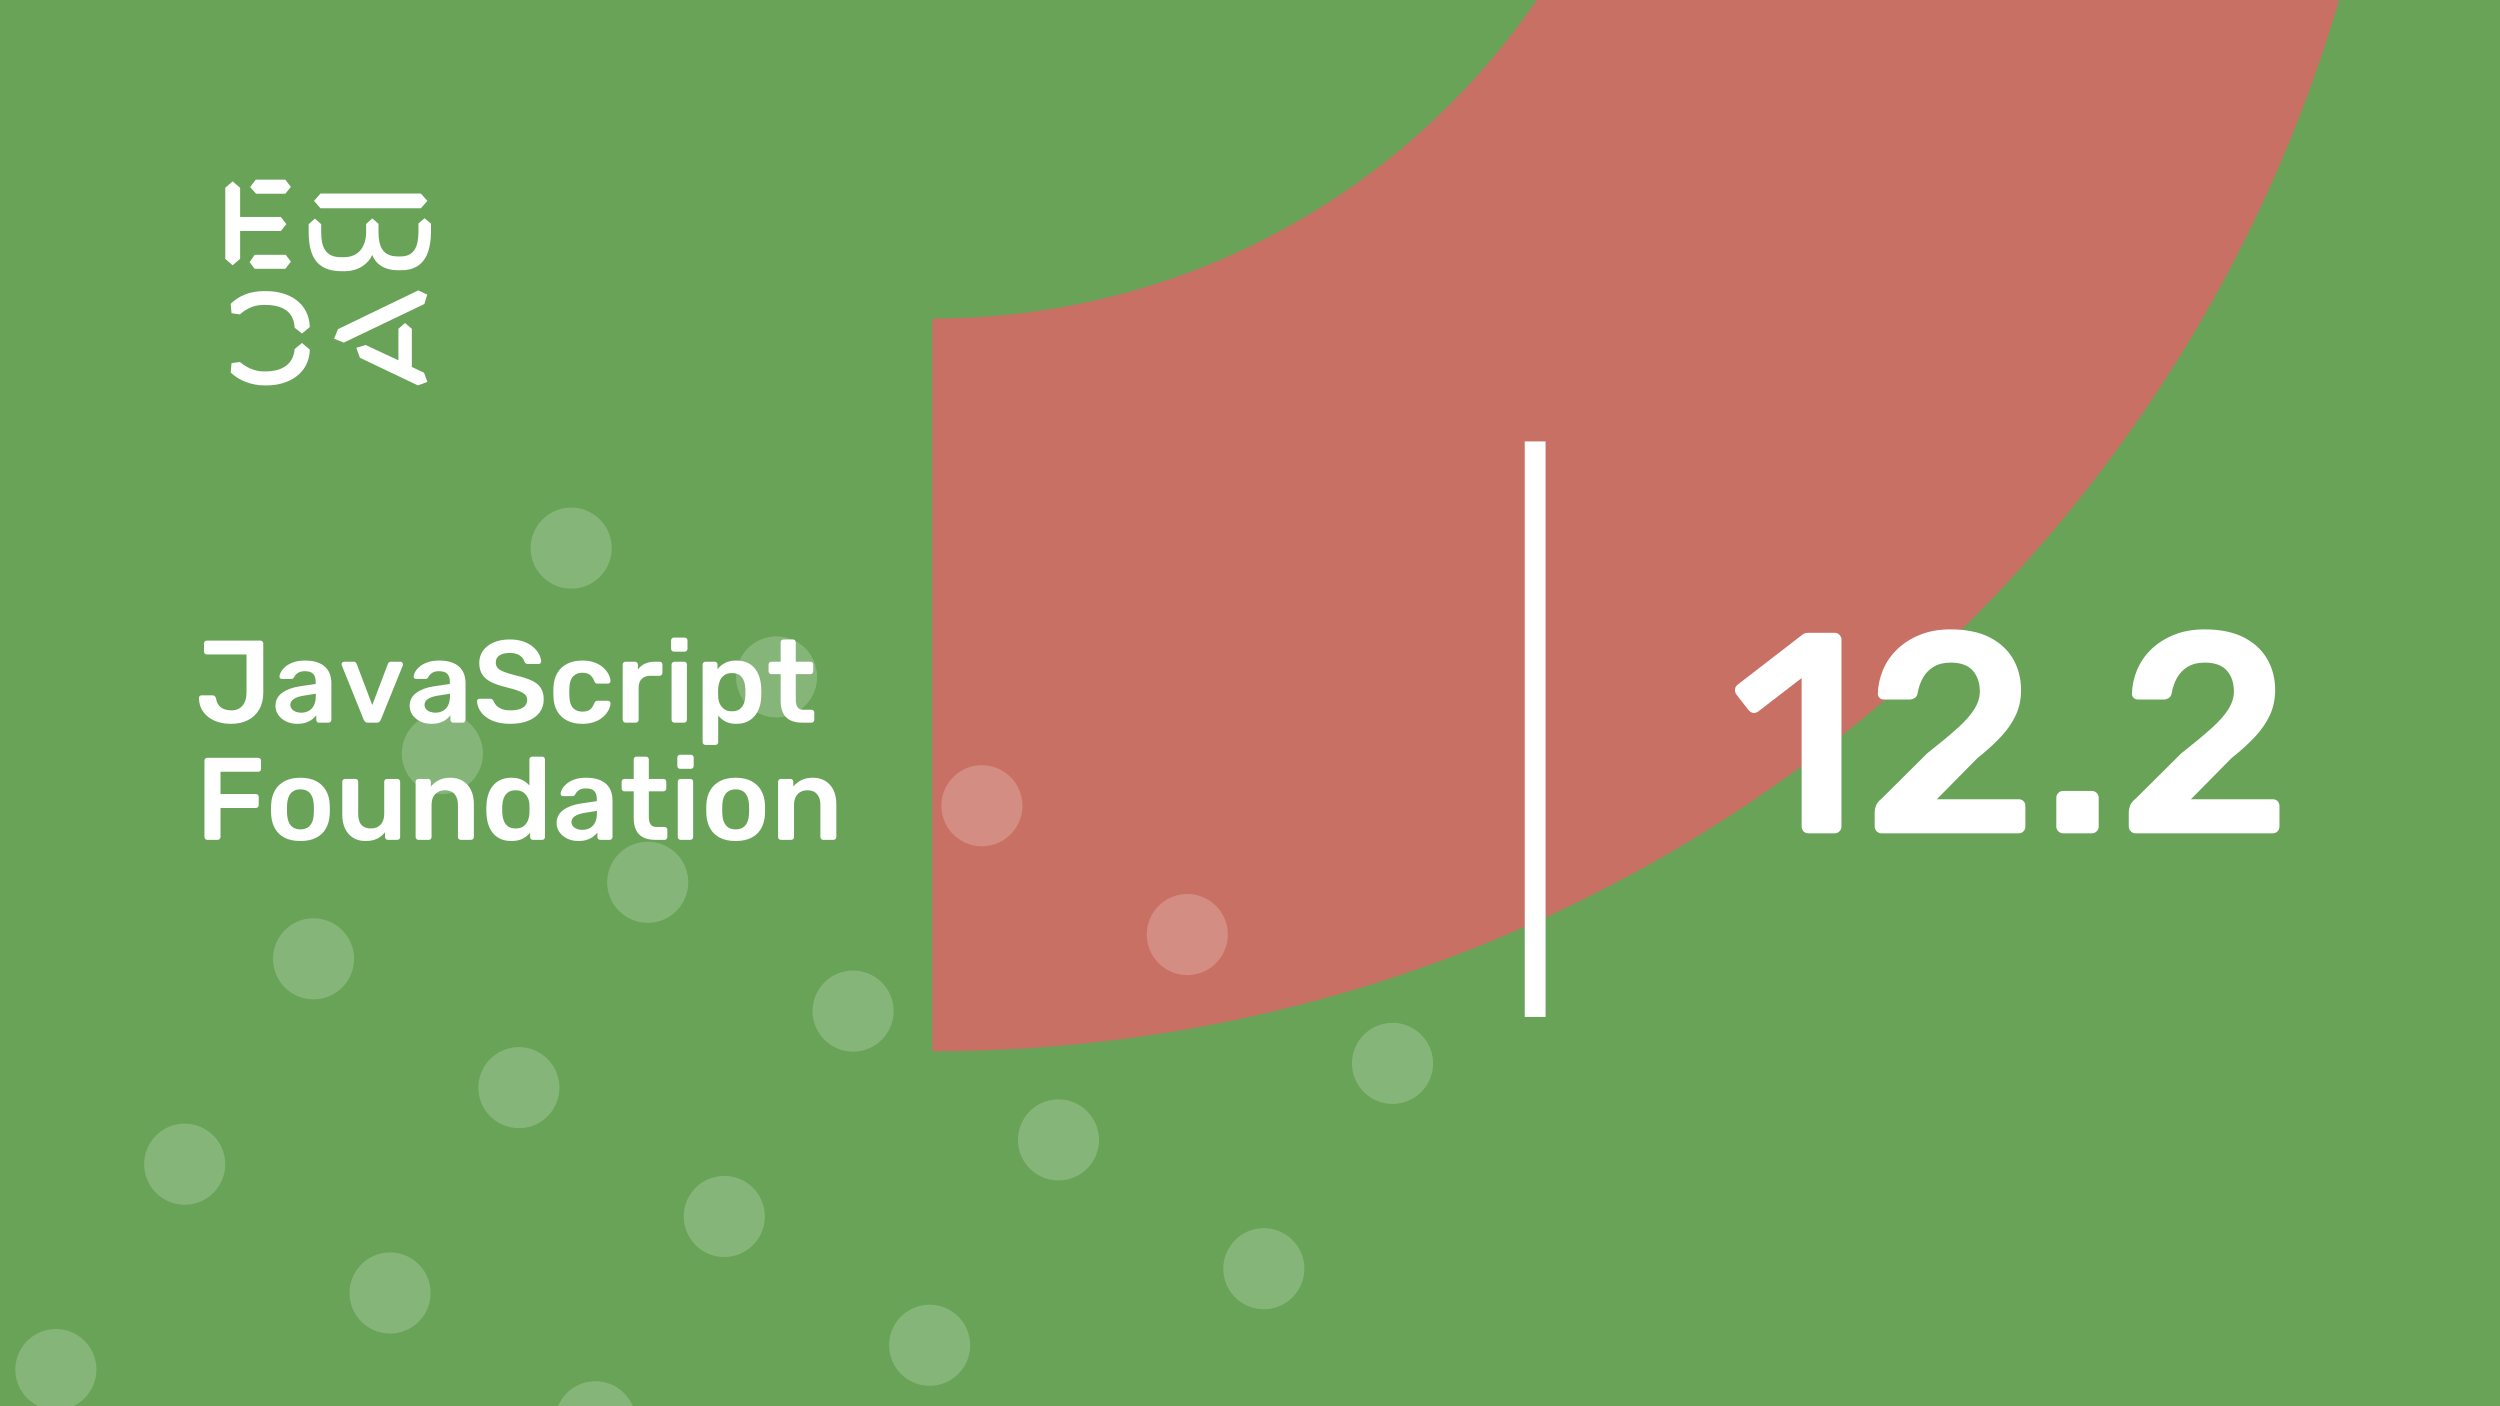 <svg xmlns="http://www.w3.org/2000/svg" version="1.1" xmlns:xlink="http://www.w3.org/1999/xlink" xmlns:svgjs="http://svgjs.dev/svgjs" viewBox="0 0 1920 1080" id="hidden-cover-svg"><g><rect width="1920" height="1080" fill="#68a357"/></g><g fill="#c97064"><path d="M716 244.687C1027.07 244.687 1278.69 -7.552 1278.69 -318L1842 -318C1842 303.522 1338.15 807.374 716 807.374L716 244.687Z"/></g><g fill="#ffffff" opacity="0.2"><path d="M59.455 1025.44C74.036 1034.58 78.43 1053.77 69.284 1068.35C60.138 1082.93 40.95 1087.32 26.37 1078.18C11.789 1069.03 7.395 1049.85 16.541 1035.27C25.687 1020.69 44.875 1016.29 59.455 1025.44ZM115.48 877.553C106.334 892.133 110.729 911.319 125.309 920.464C139.89 929.608 159.077 925.213 168.224 910.634C177.37 896.054 172.975 876.869 158.395 867.724C143.815 858.579 124.627 862.974 115.48 877.553ZM214.42 719.84C205.274 734.42 209.668 753.605 224.249 762.75C238.829 771.895 258.017 767.5 267.163 752.921C276.31 738.341 271.915 719.155 257.335 710.01C242.754 700.865 223.566 705.26 214.42 719.84ZM313.36 562.127C304.213 576.706 308.608 595.892 323.188 605.037C337.769 614.182 356.956 609.787 366.103 595.207C375.249 580.628 370.855 561.442 356.274 552.297C341.694 543.152 322.506 547.547 313.36 562.127ZM412.299 404.414C403.153 418.993 407.547 438.179 422.128 447.324C436.708 456.469 455.896 452.074 465.042 437.494C474.189 422.915 469.794 403.729 455.214 394.584C440.633 385.439 421.446 389.834 412.299 404.414ZM174.263 1134.19C165.117 1148.77 169.512 1167.96 184.092 1177.1C198.673 1186.25 217.86 1181.85 227.007 1167.27C236.153 1152.69 231.758 1133.51 217.178 1124.36C202.597 1115.22 183.41 1119.61 174.263 1134.19ZM273.203 976.477C264.056 991.057 268.451 1010.24 283.032 1019.39C297.612 1028.53 316.8 1024.14 325.946 1009.56C335.093 994.979 330.698 975.792 316.117 966.648C301.537 957.503 282.349 961.898 273.203 976.477ZM372.143 818.764C362.996 833.344 367.391 852.53 381.971 861.675C396.552 870.82 415.739 866.425 424.886 851.845C434.032 837.266 429.638 818.08 415.057 808.935C400.477 799.79 381.289 804.185 372.143 818.764ZM471.082 661.051C461.936 675.631 466.33 694.817 480.911 703.962C495.491 713.106 514.679 708.711 523.825 694.132C532.972 679.552 528.577 660.367 513.997 651.222C499.416 642.077 480.228 646.472 471.082 661.051ZM570.022 503.338C560.875 517.918 565.27 537.103 579.85 546.248C594.431 555.393 613.619 550.998 622.765 536.419C631.911 521.839 627.517 502.653 612.936 493.508C598.356 484.363 579.168 488.758 570.022 503.338ZM331.986 1233.11C322.84 1247.69 327.234 1266.88 341.815 1276.03C356.395 1285.17 375.583 1280.78 384.729 1266.2C393.875 1251.62 389.481 1232.43 374.9 1223.29C360.32 1214.14 341.132 1218.54 331.986 1233.11ZM430.925 1075.4C421.779 1089.98 426.174 1109.17 440.754 1118.31C455.335 1127.46 474.522 1123.06 483.669 1108.48C492.815 1093.9 488.42 1074.72 473.84 1065.57C459.26 1056.43 440.072 1060.82 430.925 1075.4ZM529.865 917.688C520.719 932.268 525.113 951.454 539.694 960.599C554.274 969.744 573.462 965.349 582.608 950.77C591.755 936.19 587.36 917.004 572.78 907.859C558.199 898.714 539.011 903.109 529.865 917.688ZM628.805 759.976C619.658 774.555 624.053 793.741 638.633 802.886C653.214 812.031 672.402 807.636 681.548 793.056C690.694 778.477 686.3 759.291 671.719 750.146C657.139 741.001 637.951 745.396 628.805 759.976ZM727.744 602.263C718.598 616.842 722.992 636.028 737.573 645.173C752.153 654.318 771.341 649.923 780.487 635.343C789.634 620.764 785.239 601.578 770.659 592.433C756.078 583.288 736.787 587.707 727.744 602.263ZM489.708 1332.04C480.562 1346.62 484.957 1365.81 499.537 1374.95C514.118 1384.1 533.305 1379.7 542.452 1365.12C551.598 1350.54 547.203 1331.35 532.623 1322.21C518.042 1313.06 498.855 1317.46 489.708 1332.04ZM588.648 1174.33C579.502 1188.91 583.896 1208.09 598.477 1217.24C613.057 1226.38 632.245 1221.99 641.391 1207.41C650.538 1192.83 646.143 1173.64 631.563 1164.5C616.982 1155.35 597.794 1159.75 588.648 1174.33ZM687.587 1016.61C678.441 1031.19 682.836 1050.38 697.416 1059.52C711.997 1068.67 731.185 1064.27 740.331 1049.69C749.477 1035.11 745.083 1015.93 730.502 1006.78C715.922 997.638 696.734 1002.03 687.587 1016.61ZM786.527 858.9C777.381 873.479 781.775 892.666 796.356 901.811C810.936 910.956 830.124 906.561 839.27 891.981C848.417 877.401 844.022 858.215 829.442 849.07C814.861 839.925 795.57 844.344 786.527 858.9ZM885.467 701.187C876.32 715.767 880.715 734.952 895.295 744.097C909.876 753.242 929.064 748.847 938.21 734.268C947.356 719.688 942.962 700.502 928.381 691.357C913.801 682.212 894.51 686.631 885.467 701.187ZM647.431 1430.96C638.285 1445.54 642.679 1464.73 657.26 1473.87C671.84 1483.02 691.028 1478.62 700.174 1464.05C709.321 1449.47 704.926 1430.28 690.345 1421.13C675.765 1411.99 656.577 1416.38 647.431 1430.96ZM746.37 1273.25C737.224 1287.83 741.619 1307.02 756.199 1316.16C770.78 1325.31 789.967 1320.91 799.114 1306.33C808.26 1291.75 803.866 1272.57 789.285 1263.42C774.705 1254.28 755.517 1258.67 746.37 1273.25ZM845.31 1115.54C836.164 1130.12 840.558 1149.3 855.139 1158.45C869.719 1167.59 888.907 1163.2 898.053 1148.62C907.2 1134.04 902.805 1114.85 888.225 1105.71C873.644 1096.56 854.353 1100.98 845.31 1115.54ZM944.25 957.824C935.103 972.404 939.498 991.59 954.078 1000.74C968.659 1009.88 987.847 1005.49 996.993 990.905C1006.14 976.326 1001.74 957.14 987.164 947.995C972.584 938.85 953.293 943.268 944.25 957.824ZM1043.09 800.135C1033.94 814.714 1038.33 833.901 1052.91 843.046C1067.5 852.19 1086.68 847.795 1095.83 833.216C1104.98 818.636 1100.58 799.45 1086 790.305C1071.52 781.136 1052.23 785.555 1043.09 800.135Z"/></g><g><path d="M178.635 139.281L184.422 144.246V166.626H215.704L219.958 172.147L215.69 177.397H184.422V198.795L178.635 203.747L173 198.795V144.232L178.635 139.281ZM195.554 195.68H219.406L223.397 200.915L219.143 206.45H195.554L191.7 201.342L195.554 195.68ZM196.382 138H219.129L223.383 143.52L219.129 148.77H196.659L192.115 143.677L196.382 138ZM323.155 148.628L328.251 154.291L323.155 159.968H246.13L241.172 154.291L246.13 148.628H323.155ZM237.043 172.147L241.849 167.893L246.669 172.147V178.393C246.669 188.879 249.417 197.515 261.668 197.515H264.14C275.147 197.515 281.197 189.86 281.197 177.952V172.005L285.879 167.75L290.699 171.862V178.379C290.699 189.007 293.723 196.946 305.56 196.946H307.618C319.178 196.946 321.235 187.869 321.373 177.952V171.578L326.056 167.608L331 171.72V178.094C330.862 191.838 327.285 207.574 308.032 207.574H305.974C294.552 207.574 288.365 202.324 285.892 195.808C283.006 202.466 275.299 208.286 264.844 208.286H262.358C242.553 208.286 237.194 195.964 237.056 178.663V172.147H237.043ZM276.391 274.744L273.642 267.089L280.796 264.969L305.974 276.721V252.491L311.07 248.095L316.291 252.491V281.829L325.641 286.226L328.251 293.311L320.959 296L276.391 274.744ZM321.235 223.011L328.113 226.27L325.917 233.497L264.002 263.119L256.571 260.146L259.596 252.776L321.235 223.011ZM231.905 263.404L237.954 268.512C237.402 286.51 222.403 296 204.669 296H202.874C194.062 296 183.759 292.6 177.157 286.083L177.834 278.855L184.298 278.002C189.118 282.256 195.858 285.229 202.183 285.229H204.117C216.091 285.229 225.303 280.136 226.27 268.085L231.905 263.404ZM226.256 251.638C225.704 239.16 216.629 234.209 204.103 234.209H202.169C194.739 234.209 189.104 237.182 184.284 241.436L177.834 240.583L177.143 233.355C183.745 226.696 192.957 223.58 202.597 223.58H204.517C222.403 223.58 237.402 232.942 237.94 251.211L231.891 256.176L226.256 251.638Z" fill="#ffffff"/></g><path d="M1171 781L1171 339L1187 339L1187 781L1171 781Z" fill="#ffffff"/><g fill="#ffffff" id="info-group"><path d="M177.36 555.9L177.36 555.9Q172.5 555.9 168.135 554.685Q163.77 553.47 160.35 550.95Q156.93 548.43 154.905 544.74Q152.88 541.05 152.79 536.01L152.79 536.01Q152.79 535.2 153.33 534.615Q153.87 534.03 154.68 534.03L154.68 534.03L163.23 534.03Q164.4 534.03 164.985 534.66Q165.57 535.29 165.93 536.37L165.93 536.37Q166.38 539.61 168 541.635Q169.62 543.66 172.095 544.605Q174.57 545.55 177.63 545.55L177.63 545.55Q183.3 545.55 186.315 541.86Q189.33 538.17 189.33 531.6L189.33 531.6L189.33 502.62L158.82 502.62Q157.83 502.62 157.245 501.99Q156.66 501.36 156.66 500.46L156.66 500.46L156.66 494.16Q156.66 493.26 157.245 492.63Q157.83 492 158.82 492L158.82 492L199.95 492Q200.94 492 201.57 492.63Q202.2 493.26 202.2 494.25L202.2 494.25L202.2 531.96Q202.2 539.43 199.095 544.83Q195.99 550.23 190.455 553.065Q184.92 555.9 177.36 555.9ZM228.21 555.9L228.21 555.9Q223.53 555.9 219.75 554.055Q215.97 552.21 213.765 549.105Q211.56 546 211.56 542.13L211.56 542.13Q211.56 535.83 216.69 532.095Q221.82 528.36 230.1 527.1L230.1 527.1L242.43 525.3L242.43 523.41Q242.43 519.63 240.54 517.56Q238.65 515.49 234.06 515.49L234.06 515.49Q230.82 515.49 228.795 516.795Q226.77 518.1 225.78 520.26L225.78 520.26Q225.06 521.43 223.71 521.43L223.71 521.43L216.6 521.43Q215.61 521.43 215.115 520.89Q214.62 520.35 214.62 519.45L214.62 519.45Q214.71 518.01 215.835 515.94Q216.96 513.87 219.255 511.935Q221.55 510 225.24 508.65Q228.93 507.3 234.15 507.3L234.15 507.3Q239.82 507.3 243.735 508.695Q247.65 510.09 249.99 512.43Q252.33 514.77 253.41 517.92Q254.49 521.07 254.49 524.58L254.49 524.58L254.49 552.84Q254.49 553.74 253.86 554.37Q253.23 555 252.33 555L252.33 555L245.04 555Q244.05 555 243.465 554.37Q242.88 553.74 242.88 552.84L242.88 552.84L242.88 549.33Q241.71 550.95 239.73 552.48Q237.75 554.01 234.915 554.955Q232.08 555.9 228.21 555.9ZM231.27 547.35L231.27 547.35Q234.42 547.35 236.985 546Q239.55 544.65 241.035 541.815Q242.52 538.98 242.52 534.66L242.52 534.66L242.52 532.77L233.52 534.21Q228.21 535.02 225.6 536.82Q222.99 538.62 222.99 541.23L222.99 541.23Q222.99 543.21 224.205 544.605Q225.42 546 227.31 546.675Q229.2 547.35 231.27 547.35ZM289.23 555L282.57 555Q281.13 555 280.455 554.325Q279.78 553.65 279.33 552.75L279.33 552.75L262.5 510.99Q262.32 510.54 262.32 510.18L262.32 510.18Q262.32 509.37 262.905 508.785Q263.49 508.2 264.3 508.2L264.3 508.2L271.59 508.2Q272.67 508.2 273.21 508.785Q273.75 509.37 273.93 509.91L273.93 509.91L285.9 541.5L297.87 509.91Q298.05 509.37 298.59 508.785Q299.13 508.2 300.21 508.2L300.21 508.2L307.59 508.2Q308.31 508.2 308.895 508.785Q309.48 509.37 309.48 510.18L309.48 510.18Q309.48 510.54 309.39 510.99L309.39 510.99L292.47 552.75Q292.11 553.65 291.39 554.325Q290.67 555 289.23 555L289.23 555ZM331.26 555.9L331.26 555.9Q326.58 555.9 322.8 554.055Q319.02 552.21 316.815 549.105Q314.61 546 314.61 542.13L314.61 542.13Q314.61 535.83 319.74 532.095Q324.87 528.36 333.15 527.1L333.15 527.1L345.48 525.3L345.48 523.41Q345.48 519.63 343.59 517.56Q341.7 515.49 337.11 515.49L337.11 515.49Q333.87 515.49 331.845 516.795Q329.82 518.1 328.83 520.26L328.83 520.26Q328.11 521.43 326.76 521.43L326.76 521.43L319.65 521.43Q318.66 521.43 318.165 520.89Q317.67 520.35 317.67 519.45L317.67 519.45Q317.76 518.01 318.885 515.94Q320.01 513.87 322.305 511.935Q324.6 510 328.29 508.65Q331.98 507.3 337.2 507.3L337.2 507.3Q342.87 507.3 346.785 508.695Q350.7 510.09 353.04 512.43Q355.38 514.77 356.46 517.92Q357.54 521.07 357.54 524.58L357.54 524.58L357.54 552.84Q357.54 553.74 356.91 554.37Q356.28 555 355.38 555L355.38 555L348.09 555Q347.1 555 346.515 554.37Q345.93 553.74 345.93 552.84L345.93 552.84L345.93 549.33Q344.76 550.95 342.78 552.48Q340.8 554.01 337.965 554.955Q335.13 555.9 331.26 555.9ZM334.32 547.35L334.32 547.35Q337.47 547.35 340.035 546Q342.6 544.65 344.085 541.815Q345.57 538.98 345.57 534.66L345.57 534.66L345.57 532.77L336.57 534.21Q331.26 535.02 328.65 536.82Q326.04 538.62 326.04 541.23L326.04 541.23Q326.04 543.21 327.255 544.605Q328.47 546 330.36 546.675Q332.25 547.35 334.32 547.35ZM392.01 555.9L392.01 555.9Q383.64 555.9 378.015 553.425Q372.39 550.95 369.465 546.945Q366.54 542.94 366.36 538.53L366.36 538.53Q366.36 537.72 366.9 537.18Q367.44 536.64 368.25 536.64L368.25 536.64L376.26 536.64Q377.43 536.64 378.015 537.135Q378.6 537.63 379.05 538.35L379.05 538.35Q379.59 540.06 381.12 541.725Q382.65 543.39 385.305 544.47Q387.96 545.55 392.01 545.55L392.01 545.55Q398.49 545.55 401.685 543.39Q404.88 541.23 404.88 537.54L404.88 537.54Q404.88 534.93 403.17 533.355Q401.46 531.78 397.905 530.475Q394.35 529.17 388.5 527.73L388.5 527.73Q381.75 526.11 377.205 523.815Q372.66 521.52 370.365 518.01Q368.07 514.5 368.07 509.1L368.07 509.1Q368.07 503.88 370.905 499.83Q373.74 495.78 379.005 493.44Q384.27 491.1 391.56 491.1L391.56 491.1Q397.41 491.1 401.91 492.675Q406.41 494.25 409.38 496.815Q412.35 499.38 413.925 502.305Q415.5 505.23 415.59 508.02L415.59 508.02Q415.59 508.74 415.095 509.325Q414.6 509.91 413.7 509.91L413.7 509.91L405.33 509.91Q404.61 509.91 403.89 509.55Q403.17 509.19 402.72 508.2L402.72 508.2Q402.18 505.41 399.21 503.43Q396.24 501.45 391.56 501.45L391.56 501.45Q386.7 501.45 383.73 503.25Q380.76 505.05 380.76 508.83L380.76 508.83Q380.76 511.35 382.245 513.015Q383.73 514.68 387.015 515.94Q390.3 517.2 395.7 518.64L395.7 518.64Q403.35 520.35 408.21 522.6Q413.07 524.85 415.32 528.315Q417.57 531.78 417.57 537.09L417.57 537.09Q417.57 543.03 414.375 547.215Q411.18 551.4 405.42 553.65Q399.66 555.9 392.01 555.9ZM447.09 555.9L447.09 555.9Q440.61 555.9 435.705 553.47Q430.8 551.04 428.055 546.405Q425.31 541.77 425.04 535.2L425.04 535.2Q424.95 533.85 424.95 531.645Q424.95 529.44 425.04 528L425.04 528Q425.31 521.43 428.055 516.795Q430.8 512.16 435.705 509.73Q440.61 507.3 447.09 507.3L447.09 507.3Q452.85 507.3 456.9 508.875Q460.95 510.45 463.56 512.925Q466.17 515.4 467.475 518.055Q468.78 520.71 468.87 522.87L468.87 522.87Q468.96 523.86 468.285 524.445Q467.61 525.03 466.71 525.03L466.71 525.03L458.79 525.03Q457.89 525.03 457.395 524.58Q456.9 524.13 456.45 523.23L456.45 523.23Q455.1 519.63 452.895 518.145Q450.69 516.66 447.27 516.66L447.27 516.66Q442.77 516.66 440.115 519.495Q437.46 522.33 437.28 528.45L437.28 528.45Q437.1 531.87 437.28 534.75L437.28 534.75Q437.46 540.96 440.115 543.75Q442.77 546.54 447.27 546.54L447.27 546.54Q450.78 546.54 452.94 545.055Q455.1 543.57 456.45 539.97L456.45 539.97Q456.9 539.07 457.395 538.62Q457.89 538.17 458.79 538.17L458.79 538.17L466.71 538.17Q467.61 538.17 468.285 538.755Q468.96 539.34 468.87 540.33L468.87 540.33Q468.78 541.95 468.015 543.975Q467.25 546 465.585 548.115Q463.92 550.23 461.4 551.985Q458.88 553.74 455.325 554.82Q451.77 555.9 447.09 555.9ZM488.22 555L480.39 555Q479.49 555 478.86 554.37Q478.23 553.74 478.23 552.84L478.23 552.84L478.23 510.45Q478.23 509.46 478.86 508.83Q479.49 508.2 480.39 508.2L480.39 508.2L487.68 508.2Q488.58 508.2 489.255 508.83Q489.93 509.46 489.93 510.45L489.93 510.45L489.93 514.14Q492 511.26 495.285 509.73Q498.57 508.2 502.89 508.2L502.89 508.2L506.58 508.2Q507.57 508.2 508.155 508.83Q508.74 509.46 508.74 510.36L508.74 510.36L508.74 516.84Q508.74 517.74 508.155 518.37Q507.57 519 506.58 519L506.58 519L499.56 519Q495.24 519 492.855 521.385Q490.47 523.77 490.47 528.09L490.47 528.09L490.47 552.84Q490.47 553.74 489.84 554.37Q489.21 555 488.22 555L488.22 555ZM525.39 555L517.92 555Q517.02 555 516.39 554.37Q515.76 553.74 515.76 552.84L515.76 552.84L515.76 510.36Q515.76 509.46 516.39 508.83Q517.02 508.2 517.92 508.2L517.92 508.2L525.39 508.2Q526.38 508.2 526.965 508.83Q527.55 509.46 527.55 510.36L527.55 510.36L527.55 552.84Q527.55 553.74 526.965 554.37Q526.38 555 525.39 555L525.39 555ZM525.75 500.46L517.56 500.46Q516.66 500.46 516.03 499.83Q515.4 499.2 515.4 498.3L515.4 498.3L515.4 491.82Q515.4 490.92 516.03 490.29Q516.66 489.66 517.56 489.66L517.56 489.66L525.75 489.66Q526.74 489.66 527.37 490.29Q528 490.92 528 491.82L528 491.82L528 498.3Q528 499.2 527.37 499.83Q526.74 500.46 525.75 500.46L525.75 500.46ZM549.42 572.1L541.77 572.1Q540.87 572.1 540.24 571.47Q539.61 570.84 539.61 569.94L539.61 569.94L539.61 510.36Q539.61 509.46 540.24 508.83Q540.87 508.2 541.77 508.2L541.77 508.2L548.88 508.2Q549.87 508.2 550.455 508.83Q551.04 509.46 551.04 510.36L551.04 510.36L551.04 513.96Q553.2 511.08 556.71 509.19Q560.22 507.3 565.44 507.3L565.44 507.3Q570.21 507.3 573.72 508.83Q577.23 510.36 579.57 513.195Q581.91 516.03 583.17 519.9Q584.43 523.77 584.61 528.45L584.61 528.45Q584.7 529.98 584.7 531.6Q584.7 533.22 584.61 534.84L584.61 534.84Q584.52 539.34 583.26 543.165Q582 546.99 579.615 549.825Q577.23 552.66 573.72 554.28Q570.21 555.9 565.44 555.9L565.44 555.9Q560.58 555.9 557.16 554.145Q553.74 552.39 551.58 549.51L551.58 549.51L551.58 569.94Q551.58 570.84 550.995 571.47Q550.41 572.1 549.42 572.1L549.42 572.1ZM562.11 546.27L562.11 546.27Q565.98 546.27 568.14 544.605Q570.3 542.94 571.29 540.24Q572.28 537.54 572.46 534.3L572.46 534.3Q572.55 531.6 572.46 528.9L572.46 528.9Q572.28 525.66 571.29 522.96Q570.3 520.26 568.14 518.595Q565.98 516.93 562.11 516.93L562.11 516.93Q558.42 516.93 556.125 518.64Q553.83 520.35 552.795 523.005Q551.76 525.66 551.58 528.45L551.58 528.45Q551.49 530.07 551.49 531.87Q551.49 533.67 551.58 535.38L551.58 535.38Q551.67 538.08 552.84 540.555Q554.01 543.03 556.26 544.65Q558.51 546.27 562.11 546.27ZM623.22 555L615.93 555Q610.53 555 606.84 553.11Q603.15 551.22 601.35 547.485Q599.55 543.75 599.55 538.17L599.55 538.17L599.55 517.74L592.44 517.74Q591.54 517.74 590.91 517.11Q590.28 516.48 590.28 515.49L590.28 515.49L590.28 510.36Q590.28 509.46 590.91 508.83Q591.54 508.2 592.44 508.2L592.44 508.2L599.55 508.2L599.55 493.26Q599.55 492.36 600.135 491.73Q600.72 491.1 601.71 491.1L601.71 491.1L609 491.1Q609.9 491.1 610.53 491.73Q611.16 492.36 611.16 493.26L611.16 493.26L611.16 508.2L622.41 508.2Q623.31 508.2 623.94 508.83Q624.57 509.46 624.57 510.36L624.57 510.36L624.57 515.49Q624.57 516.48 623.94 517.11Q623.31 517.74 622.41 517.74L622.41 517.74L611.16 517.74L611.16 537.27Q611.16 540.96 612.465 543.03Q613.77 545.1 617.01 545.1L617.01 545.1L623.22 545.1Q624.12 545.1 624.75 545.73Q625.38 546.36 625.38 547.26L625.38 547.26L625.38 552.84Q625.38 553.74 624.75 554.37Q624.12 555 623.22 555L623.22 555ZM167.1 645L159.18 645Q158.28 645 157.65 644.37Q157.02 643.74 157.02 642.84L157.02 642.84L157.02 584.25Q157.02 583.26 157.65 582.63Q158.28 582 159.18 582L159.18 582L198.24 582Q199.23 582 199.86 582.63Q200.49 583.26 200.49 584.25L200.49 584.25L200.49 590.55Q200.49 591.54 199.86 592.125Q199.23 592.71 198.24 592.71L198.24 592.71L169.35 592.71L169.35 609.81L196.44 609.81Q197.43 609.81 198.06 610.44Q198.69 611.07 198.69 612.06L198.69 612.06L198.69 618.36Q198.69 619.26 198.06 619.89Q197.43 620.52 196.44 620.52L196.44 620.52L169.35 620.52L169.35 642.84Q169.35 643.74 168.72 644.37Q168.09 645 167.1 645L167.1 645ZM230.73 645.9L230.73 645.9Q223.53 645.9 218.625 643.38Q213.72 640.86 211.155 636.27Q208.59 631.68 208.23 625.56L208.23 625.56Q208.14 623.94 208.14 621.6Q208.14 619.26 208.23 617.64L208.23 617.64Q208.59 611.43 211.245 606.885Q213.9 602.34 218.805 599.82Q223.71 597.3 230.73 597.3L230.73 597.3Q237.75 597.3 242.655 599.82Q247.56 602.34 250.215 606.885Q252.87 611.43 253.23 617.64L253.23 617.64Q253.32 619.26 253.32 621.6Q253.32 623.94 253.23 625.56L253.23 625.56Q252.87 631.68 250.305 636.27Q247.74 640.86 242.835 643.38Q237.93 645.9 230.73 645.9ZM230.73 636.99L230.73 636.99Q235.5 636.99 238.11 633.975Q240.72 630.96 240.99 625.11L240.99 625.11Q241.08 623.76 241.08 621.6Q241.08 619.44 240.99 618.09L240.99 618.09Q240.72 612.24 238.11 609.225Q235.5 606.21 230.73 606.21L230.73 606.21Q225.96 606.21 223.35 609.225Q220.74 612.24 220.47 618.09L220.47 618.09Q220.38 619.44 220.38 621.6Q220.38 623.76 220.47 625.11L220.47 625.11Q220.74 630.96 223.35 633.975Q225.96 636.99 230.73 636.99ZM280.68 645.9L280.68 645.9Q275.19 645.9 271.185 643.425Q267.18 640.95 265.02 636.405Q262.86 631.86 262.86 625.65L262.86 625.65L262.86 600.36Q262.86 599.46 263.49 598.83Q264.12 598.2 265.02 598.2L265.02 598.2L272.94 598.2Q273.93 598.2 274.515 598.83Q275.1 599.46 275.1 600.36L275.1 600.36L275.1 625.11Q275.1 636.27 284.91 636.27L284.91 636.27Q289.59 636.27 292.335 633.3Q295.08 630.33 295.08 625.11L295.08 625.11L295.08 600.36Q295.08 599.46 295.71 598.83Q296.34 598.2 297.24 598.2L297.24 598.2L305.16 598.2Q306.06 598.2 306.69 598.83Q307.32 599.46 307.32 600.36L307.32 600.36L307.32 642.84Q307.32 643.74 306.69 644.37Q306.06 645 305.16 645L305.16 645L297.87 645Q296.88 645 296.295 644.37Q295.71 643.74 295.71 642.84L295.71 642.84L295.71 639.15Q293.28 642.3 289.68 644.1Q286.08 645.9 280.68 645.9ZM329.28 645L321.36 645Q320.46 645 319.83 644.37Q319.2 643.74 319.2 642.84L319.2 642.84L319.2 600.36Q319.2 599.46 319.83 598.83Q320.46 598.2 321.36 598.2L321.36 598.2L328.74 598.2Q329.64 598.2 330.27 598.83Q330.9 599.46 330.9 600.36L330.9 600.36L330.9 604.05Q333.24 601.17 336.885 599.235Q340.53 597.3 345.93 597.3L345.93 597.3Q351.42 597.3 355.47 599.775Q359.52 602.25 361.725 606.75Q363.93 611.25 363.93 617.55L363.93 617.55L363.93 642.84Q363.93 643.74 363.3 644.37Q362.67 645 361.77 645L361.77 645L353.85 645Q352.95 645 352.32 644.37Q351.69 643.74 351.69 642.84L351.69 642.84L351.69 618.09Q351.69 612.87 349.125 609.9Q346.56 606.93 341.7 606.93L341.7 606.93Q337.02 606.93 334.23 609.9Q331.44 612.87 331.44 618.09L331.44 618.09L331.44 642.84Q331.44 643.74 330.81 644.37Q330.18 645 329.28 645L329.28 645ZM392.73 645.9L392.73 645.9Q388.05 645.9 384.495 644.325Q380.94 642.75 378.6 639.87Q376.26 636.99 375 633.075Q373.74 629.16 373.56 624.48L373.56 624.48Q373.47 622.86 373.47 621.555Q373.47 620.25 373.56 618.63L373.56 618.63Q373.74 614.13 374.955 610.26Q376.17 606.39 378.555 603.465Q380.94 600.54 384.495 598.92Q388.05 597.3 392.73 597.3L392.73 597.3Q397.59 597.3 400.965 598.965Q404.34 600.63 406.59 603.24L406.59 603.24L406.59 583.26Q406.59 582.36 407.175 581.73Q407.76 581.1 408.75 581.1L408.75 581.1L416.4 581.1Q417.3 581.1 417.93 581.73Q418.56 582.36 418.56 583.26L418.56 583.26L418.56 642.84Q418.56 643.74 417.93 644.37Q417.3 645 416.4 645L416.4 645L409.29 645Q408.3 645 407.715 644.37Q407.13 643.74 407.13 642.84L407.13 642.84L407.13 639.51Q404.88 642.3 401.415 644.1Q397.95 645.9 392.73 645.9ZM396.06 636.27L396.06 636.27Q399.84 636.27 402.09 634.56Q404.34 632.85 405.42 630.195Q406.5 627.54 406.59 624.75L406.59 624.75Q406.68 623.13 406.68 621.285Q406.68 619.44 406.59 617.82L406.59 617.82Q406.5 615.12 405.33 612.645Q404.16 610.17 401.91 608.55Q399.66 606.93 396.06 606.93L396.06 606.93Q392.28 606.93 390.075 608.595Q387.87 610.26 386.88 612.96Q385.89 615.66 385.71 618.9L385.71 618.9Q385.62 621.6 385.71 624.3L385.71 624.3Q385.89 627.54 386.88 630.24Q387.87 632.94 390.075 634.605Q392.28 636.27 396.06 636.27ZM444.12 645.9L444.12 645.9Q439.44 645.9 435.66 644.055Q431.88 642.21 429.675 639.105Q427.47 636 427.47 632.13L427.47 632.13Q427.47 625.83 432.6 622.095Q437.73 618.36 446.01 617.1L446.01 617.1L458.34 615.3L458.34 613.41Q458.34 609.63 456.45 607.56Q454.56 605.49 449.97 605.49L449.97 605.49Q446.73 605.49 444.705 606.795Q442.68 608.1 441.69 610.26L441.69 610.26Q440.97 611.43 439.62 611.43L439.62 611.43L432.51 611.43Q431.52 611.43 431.025 610.89Q430.53 610.35 430.53 609.45L430.53 609.45Q430.62 608.01 431.745 605.94Q432.87 603.87 435.165 601.935Q437.46 600 441.15 598.65Q444.84 597.3 450.06 597.3L450.06 597.3Q455.73 597.3 459.645 598.695Q463.56 600.09 465.9 602.43Q468.24 604.77 469.32 607.92Q470.4 611.07 470.4 614.58L470.4 614.58L470.4 642.84Q470.4 643.74 469.77 644.37Q469.14 645 468.24 645L468.24 645L460.95 645Q459.96 645 459.375 644.37Q458.79 643.74 458.79 642.84L458.79 642.84L458.79 639.33Q457.62 640.95 455.64 642.48Q453.66 644.01 450.825 644.955Q447.99 645.9 444.12 645.9ZM447.18 637.35L447.18 637.35Q450.33 637.35 452.895 636Q455.46 634.65 456.945 631.815Q458.43 628.98 458.43 624.66L458.43 624.66L458.43 622.77L449.43 624.21Q444.12 625.02 441.51 626.82Q438.9 628.62 438.9 631.23L438.9 631.23Q438.9 633.21 440.115 634.605Q441.33 636 443.22 636.675Q445.11 637.35 447.18 637.35ZM510.36 645L503.07 645Q497.67 645 493.98 643.11Q490.29 641.22 488.49 637.485Q486.69 633.75 486.69 628.17L486.69 628.17L486.69 607.74L479.58 607.74Q478.68 607.74 478.05 607.11Q477.42 606.48 477.42 605.49L477.42 605.49L477.42 600.36Q477.42 599.46 478.05 598.83Q478.68 598.2 479.58 598.2L479.58 598.2L486.69 598.2L486.69 583.26Q486.69 582.36 487.275 581.73Q487.86 581.1 488.85 581.1L488.85 581.1L496.14 581.1Q497.04 581.1 497.67 581.73Q498.3 582.36 498.3 583.26L498.3 583.26L498.3 598.2L509.55 598.2Q510.45 598.2 511.08 598.83Q511.71 599.46 511.71 600.36L511.71 600.36L511.71 605.49Q511.71 606.48 511.08 607.11Q510.45 607.74 509.55 607.74L509.55 607.74L498.3 607.74L498.3 627.27Q498.3 630.96 499.605 633.03Q500.91 635.1 504.15 635.1L504.15 635.1L510.36 635.1Q511.26 635.1 511.89 635.73Q512.52 636.36 512.52 637.26L512.52 637.26L512.52 642.84Q512.52 643.74 511.89 644.37Q511.26 645 510.36 645L510.36 645ZM530.16 645L522.69 645Q521.79 645 521.16 644.37Q520.53 643.74 520.53 642.84L520.53 642.84L520.53 600.36Q520.53 599.46 521.16 598.83Q521.79 598.2 522.69 598.2L522.69 598.2L530.16 598.2Q531.15 598.2 531.735 598.83Q532.32 599.46 532.32 600.36L532.32 600.36L532.32 642.84Q532.32 643.74 531.735 644.37Q531.15 645 530.16 645L530.16 645ZM530.52 590.46L522.33 590.46Q521.43 590.46 520.8 589.83Q520.17 589.2 520.17 588.3L520.17 588.3L520.17 581.82Q520.17 580.92 520.8 580.29Q521.43 579.66 522.33 579.66L522.33 579.66L530.52 579.66Q531.51 579.66 532.14 580.29Q532.77 580.92 532.77 581.82L532.77 581.82L532.77 588.3Q532.77 589.2 532.14 589.83Q531.51 590.46 530.52 590.46L530.52 590.46ZM564.99 645.9L564.99 645.9Q557.79 645.9 552.885 643.38Q547.98 640.86 545.415 636.27Q542.85 631.68 542.49 625.56L542.49 625.56Q542.4 623.94 542.4 621.6Q542.4 619.26 542.49 617.64L542.49 617.64Q542.85 611.43 545.505 606.885Q548.16 602.34 553.065 599.82Q557.97 597.3 564.99 597.3L564.99 597.3Q572.01 597.3 576.915 599.82Q581.82 602.34 584.475 606.885Q587.13 611.43 587.49 617.64L587.49 617.64Q587.58 619.26 587.58 621.6Q587.58 623.94 587.49 625.56L587.49 625.56Q587.13 631.68 584.565 636.27Q582 640.86 577.095 643.38Q572.19 645.9 564.99 645.9ZM564.99 636.99L564.99 636.99Q569.76 636.99 572.37 633.975Q574.98 630.96 575.25 625.11L575.25 625.11Q575.34 623.76 575.34 621.6Q575.34 619.44 575.25 618.09L575.25 618.09Q574.98 612.24 572.37 609.225Q569.76 606.21 564.99 606.21L564.99 606.21Q560.22 606.21 557.61 609.225Q555 612.24 554.73 618.09L554.73 618.09Q554.64 619.44 554.64 621.6Q554.64 623.76 554.73 625.11L554.73 625.11Q555 630.96 557.61 633.975Q560.22 636.99 564.99 636.99ZM607.65 645L599.73 645Q598.83 645 598.2 644.37Q597.57 643.74 597.57 642.84L597.57 642.84L597.57 600.36Q597.57 599.46 598.2 598.83Q598.83 598.2 599.73 598.2L599.73 598.2L607.11 598.2Q608.01 598.2 608.64 598.83Q609.27 599.46 609.27 600.36L609.27 600.36L609.27 604.05Q611.61 601.17 615.255 599.235Q618.9 597.3 624.3 597.3L624.3 597.3Q629.79 597.3 633.84 599.775Q637.89 602.25 640.095 606.75Q642.3 611.25 642.3 617.55L642.3 617.55L642.3 642.84Q642.3 643.74 641.67 644.37Q641.04 645 640.14 645L640.14 645L632.22 645Q631.32 645 630.69 644.37Q630.06 643.74 630.06 642.84L630.06 642.84L630.06 618.09Q630.06 612.87 627.495 609.9Q624.93 606.93 620.07 606.93L620.07 606.93Q615.39 606.93 612.6 609.9Q609.81 612.87 609.81 618.09L609.81 618.09L609.81 642.84Q609.81 643.74 609.18 644.37Q608.55 645 607.65 645L607.65 645Z" id="title"/><path d="M1408.96 640L1388.94 640Q1386.52 640 1385.09 638.46Q1383.66 636.92 1383.66 634.72L1383.66 634.72L1383.66 520.76L1350.22 546.5Q1348.24 547.82 1346.26 547.49Q1344.28 547.16 1342.74 545.18L1342.74 545.18L1333.5 533.3Q1332.18 531.32 1332.51 529.12Q1332.84 526.92 1334.82 525.6L1334.82 525.6L1384.1 487.54Q1385.42 486.44 1386.74 486.22Q1388.06 486 1389.6 486L1389.6 486L1408.96 486Q1411.16 486 1412.7 487.54Q1414.24 489.08 1414.24 491.28L1414.24 491.28L1414.24 634.72Q1414.24 636.92 1412.7 638.46Q1411.16 640 1408.96 640L1408.96 640ZM1550.2 640L1445.04 640Q1442.84 640 1441.3 638.46Q1439.76 636.92 1439.76 634.72L1439.76 634.72L1439.76 623.5Q1439.76 621.52 1440.75 618.77Q1441.74 616.02 1445.26 613.16L1445.26 613.16L1480.02 578.62Q1494.54 567.18 1503.45 559.15Q1512.36 551.12 1516.43 544.41Q1520.5 537.7 1520.5 531.1L1520.5 531.1Q1520.5 521.2 1515.11 515.04Q1509.72 508.88 1498.06 508.88L1498.06 508.88Q1490.36 508.88 1485.08 512.07Q1479.8 515.26 1476.83 520.54Q1473.86 525.82 1472.76 532.2L1472.76 532.2Q1472.32 535.06 1470.34 536.16Q1468.36 537.26 1466.38 537.26L1466.38 537.26L1446.8 537.26Q1444.82 537.26 1443.5 535.94Q1442.18 534.62 1442.18 532.86L1442.18 532.86Q1442.4 523.4 1446.14 514.49Q1449.88 505.58 1457.03 498.65Q1464.18 491.72 1474.52 487.54Q1484.86 483.36 1497.84 483.36L1497.84 483.36Q1516.1 483.36 1528.09 489.52Q1540.08 495.68 1546.13 506.24Q1552.18 516.8 1552.18 530L1552.18 530Q1552.18 540.34 1548.22 549.03Q1544.26 557.72 1536.78 565.75Q1529.3 573.78 1518.74 582.14L1518.74 582.14L1487.5 613.82L1550.2 613.82Q1552.62 613.82 1554.05 615.25Q1555.48 616.68 1555.48 619.1L1555.48 619.1L1555.48 634.72Q1555.48 636.92 1554.05 638.46Q1552.62 640 1550.2 640L1550.2 640ZM1606.52 640L1584.52 640Q1582.32 640 1580.78 638.46Q1579.24 636.92 1579.24 634.72L1579.24 634.72L1579.24 612.94Q1579.24 610.52 1580.78 608.98Q1582.32 607.44 1584.52 607.44L1584.52 607.44L1606.52 607.44Q1608.72 607.44 1610.26 608.98Q1611.8 610.52 1611.8 612.94L1611.8 612.94L1611.8 634.72Q1611.8 636.92 1610.26 638.46Q1608.72 640 1606.52 640L1606.52 640ZM1745.34 640L1640.18 640Q1637.98 640 1636.44 638.46Q1634.9 636.92 1634.9 634.72L1634.9 634.72L1634.9 623.5Q1634.9 621.52 1635.89 618.77Q1636.88 616.02 1640.4 613.16L1640.4 613.16L1675.16 578.62Q1689.68 567.18 1698.59 559.15Q1707.5 551.12 1711.57 544.41Q1715.64 537.7 1715.64 531.1L1715.64 531.1Q1715.64 521.2 1710.25 515.04Q1704.86 508.88 1693.2 508.88L1693.2 508.88Q1685.5 508.88 1680.22 512.07Q1674.94 515.26 1671.97 520.54Q1669 525.82 1667.9 532.2L1667.9 532.2Q1667.46 535.06 1665.48 536.16Q1663.5 537.26 1661.52 537.26L1661.52 537.26L1641.94 537.26Q1639.96 537.26 1638.64 535.94Q1637.32 534.62 1637.32 532.86L1637.32 532.86Q1637.54 523.4 1641.28 514.49Q1645.02 505.58 1652.17 498.65Q1659.32 491.72 1669.66 487.54Q1680 483.36 1692.98 483.36L1692.98 483.36Q1711.24 483.36 1723.23 489.52Q1735.22 495.68 1741.27 506.24Q1747.32 516.8 1747.32 530L1747.32 530Q1747.32 540.34 1743.36 549.03Q1739.4 557.72 1731.92 565.75Q1724.44 573.78 1713.88 582.14L1713.88 582.14L1682.64 613.82L1745.34 613.82Q1747.76 613.82 1749.19 615.25Q1750.62 616.68 1750.62 619.1L1750.62 619.1L1750.62 634.72Q1750.62 636.92 1749.19 638.46Q1747.76 640 1745.34 640L1745.34 640Z" id="lecture-full-number"/></g></svg>
